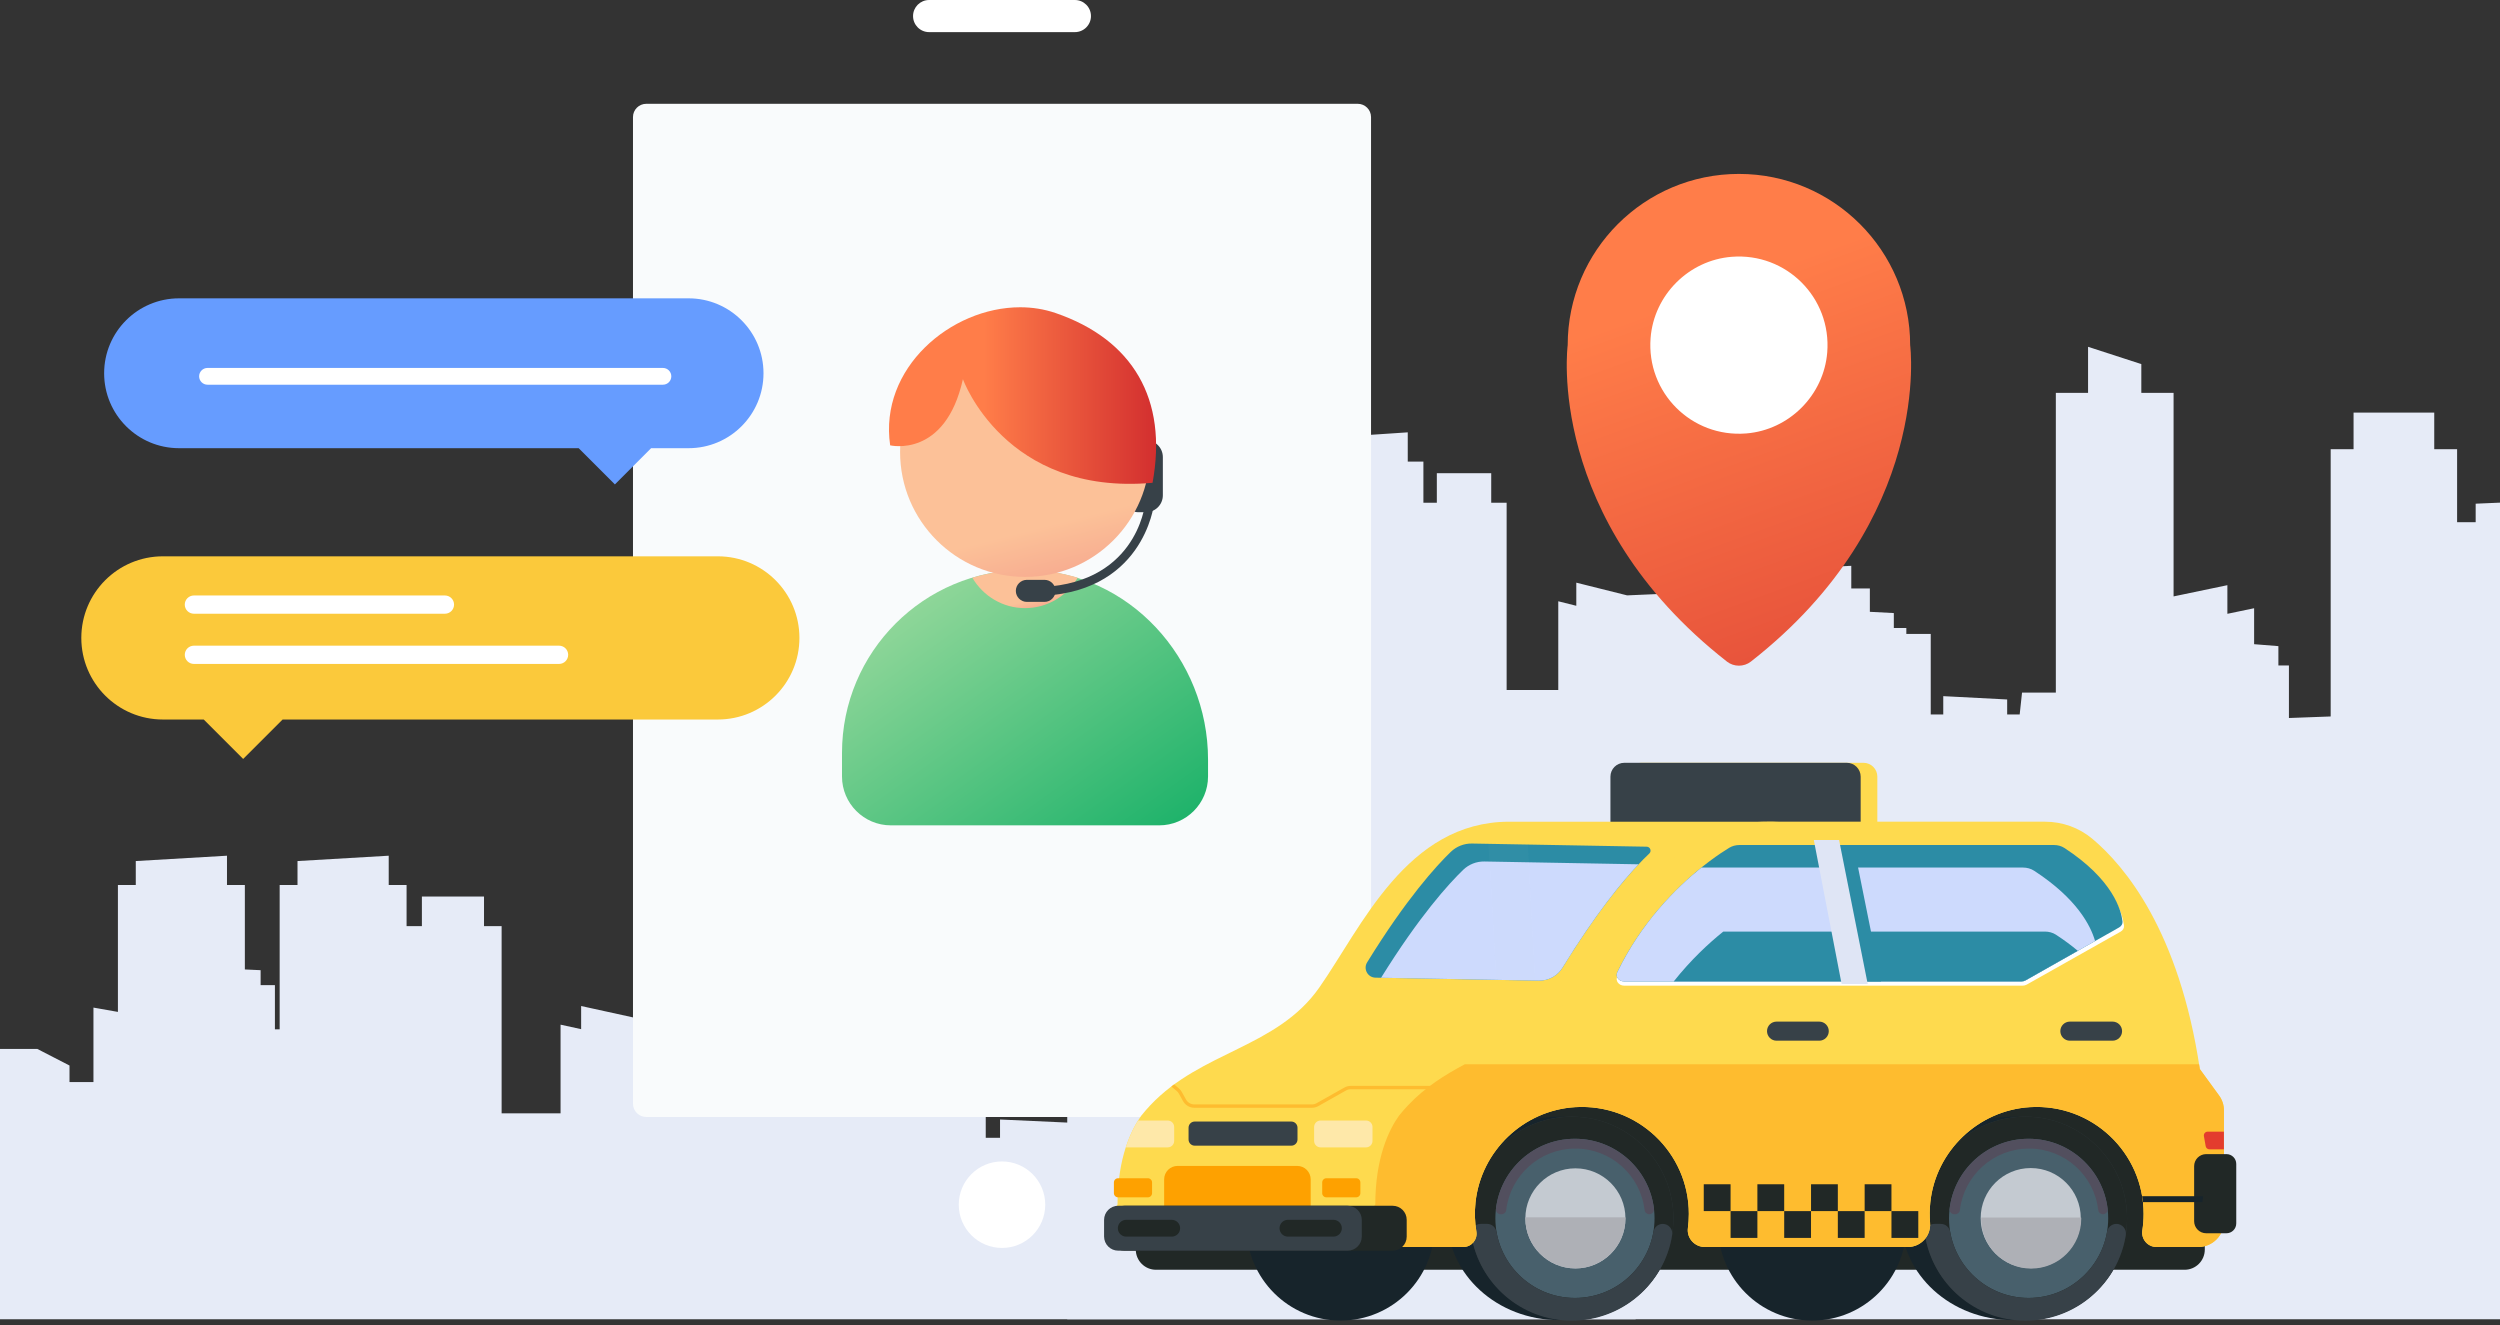 <svg width="300" height="159" viewBox="0 0 300 159" fill="none" xmlns="http://www.w3.org/2000/svg">
	<rect x="0" y="0" width="300" height="159" fill="#333333" stroke="none"/>
	<defs>
		<linearGradient id="paint0_linear" x1="189.658" y1="-8.18" x2="233.508" y2="112.665" gradientUnits="userSpaceOnUse">
			<stop stop-color="#FF7D49" />
			<stop offset="0.355" stop-color="#FF7D49" />
			<stop offset="1" stop-color="#D32F2F" />
		</linearGradient>
		<linearGradient id="paint1_linear" x1="90.37" y1="43.694" x2="140.331" y2="113.639" gradientUnits="userSpaceOnUse">
			<stop stop-color="#CAE9B1" />
			<stop offset="0.16" stop-color="#CAE9B1" />
			<stop offset="0.995" stop-color="#00A95E" />
			<stop offset="1" stop-color="#00A95E" />
		</linearGradient>
		<linearGradient id="paint2_linear" x1="122.47" y1="67.236" x2="124.854" y2="76.58" gradientUnits="userSpaceOnUse">
			<stop stop-color="#FCC198" />
			<stop offset="0.507" stop-color="#FCC198" />
			<stop offset="1" stop-color="#E66776" />
		</linearGradient>
		<linearGradient id="paint3_linear" x1="118.502" y1="36.592" x2="131.87" y2="88.982" gradientUnits="userSpaceOnUse">
			<stop stop-color="#FCC198" />
			<stop offset="0.507" stop-color="#FCC198" />
			<stop offset="1" stop-color="#E66776" />
		</linearGradient>
		<linearGradient id="paint4_linear" x1="106.677" y1="47.468" x2="138.733" y2="47.468" gradientUnits="userSpaceOnUse">
			<stop stop-color="#FF7D49" />
			<stop offset="0.355" stop-color="#FF7D49" />
			<stop offset="1" stop-color="#D32F2F" />
		</linearGradient>
		<clipPath id="clip0">
			<rect width="300" height="159" fill="white" />
		</clipPath>
	</defs>
	<g clip-path="url(#clip0)">
		<path d="M196.274 158.313V111.12L192.94 111.246V113.468H190.397V104.705H187.265V100.314H176.212V104.705H173.08V136.782L167.359 136.965V130.661H165.915V128.34L162.591 128.107V123.791L158.928 124.462V121.025L151.558 122.372V97.953H147.142V94.498L139.841 92.421V97.953H135.427V133.921H130.796L130.475 136.538H128.761V134.741L120.004 134.341V136.538H118.289V126.875H114.949V126.169H113.234V124.374L109.95 124.222V121.418H107.405V118.702L97.013 119.1V112.392H80.882V122.091L76.697 122.25L69.737 120.722V123.499L67.267 122.959V133.603H60.194V111.137H58.081V107.587H50.627V111.137H48.79V106.197H46.646V102.685L35.701 103.326V106.197H33.559V123.516H32.989V118.219H31.274V116.422L29.382 116.335V106.197H27.238V102.685L16.293 103.326V106.197H14.149V121.429L11.214 120.911V129.847H8.341V127.863L4.486 125.876H0V158.313H196.274Z" fill="#E6EBF7" />
		<path d="M300 158.313V60.317L297.08 60.443V62.664H294.852V53.901H292.109V49.51H282.427V53.901H279.682V85.976L274.671 86.161V79.855H273.407V77.536L270.494 77.303V72.987L267.286 73.658V70.221L260.829 71.569V47.147H256.959V43.692L250.567 41.617V47.147H246.701V83.115H242.644L242.362 85.734H240.86V83.937L233.191 83.538V85.734H231.688V76.069H228.76V75.363H227.259V73.568L224.382 73.418V70.614H222.154V67.899L213.05 68.294V61.588H198.92V71.285L195.254 71.445L189.156 69.919V72.695L186.993 72.153V82.8H180.796V60.331H178.947V56.783H172.42V60.331H170.808V55.392H168.93V51.881L159.343 52.522V55.392H157.464V72.71H156.966V67.413H155.465V65.618L153.806 65.532V55.392H151.929V51.881L142.342 52.522V55.392H140.465V70.625L137.892 70.108V79.043H135.376V77.057L131.998 75.071H128.069V158.313H300Z" fill="#E6EBF7" />
		<path d="M162.929 134.037H77.553C76.672 134.037 75.958 133.322 75.958 132.442V14.049C75.958 13.171 76.672 12.456 77.553 12.456H162.929C163.809 12.456 164.524 13.171 164.524 14.049V132.442C164.524 133.322 163.809 134.037 162.929 134.037Z" fill="#F9FBFC" />
		<path d="M128.988 3.855H111.493C110.428 3.855 109.566 2.991 109.566 1.928C109.566 0.864 110.428 0 111.493 0H128.988C130.052 0 130.916 0.864 130.916 1.928C130.916 2.991 130.052 3.855 128.988 3.855Z" fill="white" />
		<path d="M125.429 144.563C125.429 147.431 123.106 149.753 120.239 149.753C117.374 149.753 115.051 147.431 115.051 144.563C115.051 141.698 117.374 139.374 120.239 139.374C123.106 139.374 125.429 141.698 125.429 144.563Z" fill="white" />
		<path d="M225.281 100.542H195.254V93.202C195.254 92.279 196 91.535 196.923 91.535H223.612C224.535 91.535 225.281 92.279 225.281 93.202V100.542Z" fill="#FEDA4E" />
		<path d="M223.28 100.542H193.252V93.202C193.252 92.279 193.998 91.535 194.921 91.535H221.611C222.533 91.535 223.28 92.279 223.28 93.202V100.542Z" fill="#374148" />
		<path d="M259.322 148.196H180.627V130.946H259.322V148.196Z" fill="#212826" />
		<path d="M262.151 152.372H138.72C137.381 152.372 136.294 151.285 136.294 149.946V148.734C136.294 147.395 137.381 146.308 138.72 146.308H262.151C263.492 146.308 264.576 147.395 264.576 148.734V149.946C264.576 151.285 263.492 152.372 262.151 152.372Z" fill="#212826" />
		<path d="M172.141 147.191C172.141 153.419 167.092 158.47 160.862 158.47C154.632 158.47 149.583 153.419 149.583 147.191C149.583 140.96 154.632 135.911 160.862 135.911C167.092 135.911 172.141 140.96 172.141 147.191Z" fill="#17242B" />
		<path d="M228.736 147.191C228.736 153.419 223.687 158.47 217.456 158.47C211.228 158.47 206.177 153.419 206.177 147.191C206.177 140.96 211.228 135.911 217.456 135.911C223.687 135.911 228.736 140.96 228.736 147.191Z" fill="#17242B" />
		<path d="M200.484 146.204C200.484 152.943 194.485 158.408 187.081 158.408C179.68 158.408 173.679 152.943 173.679 146.204C173.679 139.465 179.68 134.002 187.081 134.002C194.485 134.002 200.484 139.465 200.484 146.204Z" fill="#17242B" />
		<path d="M200.81 146.204C200.81 152.943 195.347 158.408 188.608 158.408C181.869 158.408 176.406 152.943 176.406 146.204C176.406 139.465 181.869 134.002 188.608 134.002C195.347 134.002 200.81 139.465 200.81 146.204Z" fill="#2F393C" />
		<path d="M200.81 146.204C200.81 152.943 195.347 158.408 188.608 158.408C181.869 158.408 176.406 152.943 176.406 146.204C176.406 139.465 181.869 134.002 188.608 134.002C195.347 134.002 200.81 139.465 200.81 146.204Z" fill="#212826" />
		<path d="M198.544 146.204C198.544 151.478 194.269 155.753 188.995 155.753C183.721 155.753 179.445 151.478 179.445 146.204C179.445 140.93 183.721 136.654 188.995 136.654C194.269 136.654 198.544 140.93 198.544 146.204Z" fill="#48606C" />
		<path d="M199.529 146.867C198.964 146.867 198.497 147.281 198.401 147.838C197.627 152.334 193.711 155.754 188.994 155.754C184.277 155.754 180.363 152.334 179.587 147.838C179.491 147.281 179.024 146.867 178.459 146.867H177.685C176.977 146.867 176.447 147.504 176.556 148.204C177.481 154.026 182.524 158.48 188.609 158.48C194.693 158.48 199.737 154.026 200.658 148.204C200.769 147.504 200.238 146.867 199.529 146.867Z" fill="#374148" />
		<path d="M195.054 146.204C195.054 149.521 192.366 152.209 189.051 152.209C185.732 152.209 183.043 149.521 183.043 146.204C183.043 142.889 185.732 140.2 189.051 140.2C192.366 140.2 195.054 142.889 195.054 146.204Z" fill="#C4CAD1" />
		<path d="M180.184 145.709C180.466 145.709 180.712 145.501 180.745 145.223C181.231 141.061 184.758 137.83 189.051 137.83C193.341 137.83 196.868 141.061 197.356 145.223C197.387 145.501 197.633 145.709 197.915 145.709C198.257 145.709 198.516 145.404 198.476 145.066C197.915 140.328 193.883 136.653 188.994 136.653C184.104 136.653 180.075 140.328 179.514 145.066C179.472 145.404 179.732 145.709 180.075 145.709H180.184Z" fill="#524F5E" />
		<path d="M254.923 146.204C254.923 152.943 248.924 158.408 241.52 158.408C234.119 158.408 228.118 152.943 228.118 146.204C228.118 139.465 234.119 134.002 241.52 134.002C248.924 134.002 254.923 139.465 254.923 146.204Z" fill="#17242B" />
		<path d="M255.249 146.204C255.249 152.943 249.786 158.408 243.047 158.408C236.308 158.408 230.845 152.943 230.845 146.204C230.845 139.465 236.308 134.002 243.047 134.002C249.786 134.002 255.249 139.465 255.249 146.204Z" fill="#2F393C" />
		<path d="M255.249 146.204C255.249 152.943 249.786 158.408 243.047 158.408C236.308 158.408 230.845 152.943 230.845 146.204C230.845 139.465 236.308 134.002 243.047 134.002C249.786 134.002 255.249 139.465 255.249 146.204Z" fill="#212826" />
		<path d="M252.983 146.204C252.983 151.478 248.708 155.753 243.434 155.753C238.16 155.753 233.884 151.478 233.884 146.204C233.884 140.93 238.16 136.654 243.434 136.654C248.708 136.654 252.983 140.93 252.983 146.204Z" fill="#48606C" />
		<path d="M253.968 146.867C253.403 146.867 252.936 147.281 252.84 147.838C252.066 152.334 248.15 155.754 243.433 155.754C238.716 155.754 234.802 152.334 234.027 147.838C233.93 147.281 233.463 146.867 232.898 146.867H232.124C231.416 146.867 230.886 147.504 230.995 148.204C231.92 154.026 236.963 158.48 243.048 158.48C249.132 158.48 254.177 154.026 255.097 148.204C255.209 147.504 254.677 146.867 253.968 146.867Z" fill="#374148" />
		<path d="M249.693 146.173C249.693 149.488 247.004 152.176 243.687 152.176C240.37 152.176 237.682 149.488 237.682 146.173C237.682 142.856 240.37 140.167 243.687 140.167C247.004 140.167 249.693 142.856 249.693 146.173Z" fill="#C4CAD1" />
		<path d="M234.623 145.709C234.905 145.709 235.151 145.501 235.185 145.223C235.67 141.061 239.197 137.83 243.49 137.83C247.78 137.83 251.307 141.061 251.795 145.223C251.826 145.501 252.072 145.709 252.354 145.709C252.697 145.709 252.955 145.404 252.915 145.066C252.354 140.328 248.322 136.653 243.433 136.653C238.544 136.653 234.514 140.328 233.953 145.066C233.911 145.404 234.171 145.709 234.514 145.709H234.623Z" fill="#524F5E" />
		<path d="M165.54 148.501V146.047L166.854 144.555C166.854 138.88 168.521 135.542 169.687 133.902C170.036 133.465 170.404 133.038 170.791 132.628C176.945 126.114 185.993 125.752 191.061 118.511C196.129 111.274 201.558 98.605 213.863 98.605H181.112C168.806 98.605 163.377 111.274 158.311 118.511C153.241 125.752 144.194 126.114 138.039 132.628C137.652 133.038 137.287 133.465 136.936 133.902C135.769 135.542 134.102 138.88 134.102 144.555L132.788 146.047V148.501C132.788 149.131 133.297 149.64 133.928 149.64H166.679C166.049 149.64 165.54 149.131 165.54 148.501Z" fill="#FEDA4E" />
		<path d="M266.287 131.457L263.979 128.285C261.507 111.706 254.972 103.924 251.087 100.66C249.496 99.325 247.482 98.604 245.406 98.604H212.044C199.739 98.604 194.31 111.273 189.242 118.512C184.176 125.752 175.127 126.113 168.972 132.63C168.587 133.037 168.217 133.464 167.868 133.901C166.702 135.541 165.035 138.879 165.035 144.554L163.719 146.047V148.5C163.719 149.13 164.23 149.639 164.86 149.639H175.6C176.585 149.639 177.327 148.754 177.166 147.783C176.978 146.661 176.934 145.492 177.063 144.289C177.714 138.118 182.822 133.237 189.019 132.859C196.473 132.403 202.659 138.313 202.659 145.668C202.659 146.242 202.621 146.81 202.547 147.365C202.386 148.575 203.357 149.639 204.576 149.639H228.947C230.515 149.639 231.736 148.3 231.608 146.738C231.541 145.942 231.549 145.124 231.637 144.289C232.287 138.118 237.397 133.237 243.592 132.859C251.045 132.403 257.232 138.313 257.232 145.668C257.232 146.341 257.181 147.003 257.08 147.646C256.916 148.693 257.717 149.639 258.777 149.639H263.798C265.499 149.639 266.876 148.262 266.876 146.564V133.266C266.876 132.617 266.672 131.984 266.287 131.457Z" fill="#FEDA4E" />
		<path d="M194.902 118.28H242.717C242.892 118.28 243.06 118.236 243.205 118.154L254.474 111.799C254.757 111.64 254.917 111.356 254.881 111.064C254.73 109.765 253.765 106.071 247.88 102.256C247.524 102.027 247.091 101.907 246.65 101.907H208.772C208.326 101.907 207.893 102.029 207.527 102.25C205.452 103.515 198.364 108.314 194.072 117.178C193.82 117.7 194.255 118.28 194.902 118.28Z" fill="white" />
		<path d="M194.9 117.775H242.574C242.747 117.775 242.915 117.731 243.06 117.649L254.293 111.294C254.577 111.134 254.737 110.851 254.701 110.559C254.55 109.259 253.589 105.566 247.72 101.751C247.367 101.522 246.934 101.402 246.492 101.402H208.725C208.282 101.402 207.851 101.524 207.487 101.745C205.419 103.01 198.354 107.809 194.072 116.673C193.82 117.195 194.255 117.775 194.9 117.775Z" fill="#2C8CA5" />
		<path d="M244.089 104.485C243.706 104.237 243.239 104.107 242.762 104.107H204.167C201.129 106.548 196.965 110.68 194.073 116.673C193.821 117.194 194.256 117.774 194.901 117.774H242.573C242.745 117.774 242.913 117.732 243.061 117.65L251.41 112.925C250.876 111.061 249.213 107.817 244.089 104.485Z" fill="#CDDAFD" />
		<path d="M246.716 112.165C246.334 111.917 245.867 111.789 245.39 111.789H206.795C205.033 113.203 202.895 115.19 200.846 117.775H242.573C242.745 117.775 242.914 117.731 243.061 117.649L249.337 114.099C248.583 113.464 247.719 112.819 246.716 112.165Z" fill="#2C8CA5" />
		<path d="M164.056 115.482C168.773 107.829 172.361 103.9 174.095 102.225C174.782 101.565 175.697 101.205 176.647 101.224L197.602 101.603C198.024 101.611 198.228 102.128 197.919 102.42C196.278 103.961 192.519 107.947 187.499 116.125C186.896 117.107 185.814 117.698 184.66 117.677L165.056 117.319C164.123 117.303 163.566 116.275 164.056 115.482Z" fill="#2C8CA5" />
		<path d="M178.129 103.379C177.179 103.362 176.263 103.722 175.58 104.382C173.869 106.034 170.352 109.887 165.729 117.332L184.658 117.677C185.812 117.698 186.897 117.107 187.5 116.124C191.477 109.645 194.66 105.801 196.627 103.716L178.129 103.379Z" fill="#CDDAFD" />
		<path d="M168.972 132.629C168.585 133.036 168.217 133.463 167.868 133.9C166.702 135.542 165.035 138.88 165.035 144.555L163.719 146.048V148.501C163.719 149.132 164.23 149.64 164.86 149.64H175.6C176.586 149.64 177.328 148.753 177.164 147.782C176.979 146.662 176.934 145.491 177.063 144.291C177.714 138.117 182.822 133.236 189.019 132.858C196.473 132.404 202.659 138.312 202.659 145.667C202.659 146.243 202.621 146.809 202.548 147.366C202.386 148.574 203.355 149.64 204.574 149.64H228.947C230.515 149.64 231.736 148.299 231.608 146.737C231.541 145.941 231.549 145.123 231.638 144.291C232.287 138.117 237.397 133.236 243.592 132.858C251.045 132.404 257.232 138.312 257.232 145.667C257.232 146.34 257.181 147.002 257.08 147.647C256.916 148.694 257.717 149.64 258.777 149.64H263.798C265.499 149.64 266.876 148.261 266.876 146.563V133.268C266.876 132.616 266.672 131.983 266.287 131.456L263.979 128.286C263.952 128.09 263.918 127.903 263.889 127.712H175.78C173.361 128.994 171.009 130.474 168.972 132.629Z" fill="#FEBC2F" />
		<path d="M163.922 137.687H158.472C158.043 137.687 157.694 137.338 157.694 136.909V135.24C157.694 134.811 158.043 134.462 158.472 134.462H163.922C164.351 134.462 164.7 134.811 164.7 135.24V136.909C164.7 137.338 164.351 137.687 163.922 137.687Z" fill="#FEE8A9" />
		<path d="M135.091 137.687H140.123C140.554 137.687 140.901 137.338 140.901 136.909V135.24C140.901 134.809 140.554 134.462 140.123 134.462H136.567C136.075 135.251 135.539 136.306 135.091 137.687Z" fill="#FEE8A9" />
		<path d="M267.17 147.992H264.746C263.945 147.992 263.296 147.342 263.296 146.545V139.941C263.296 139.14 263.945 138.493 264.746 138.493H267.17C267.823 138.493 268.351 139.02 268.351 139.672V146.812C268.351 147.464 267.823 147.992 267.17 147.992Z" fill="#212826" />
		<path d="M157.282 145.567H139.698V141.525C139.698 140.63 140.421 139.909 141.313 139.909H155.663C156.556 139.909 157.282 140.63 157.282 141.525V145.567Z" fill="#FEA100" />
		<path d="M167.119 150.081H134.914C133.982 150.081 133.23 149.329 133.23 148.395V146.375C133.23 145.446 133.982 144.692 134.914 144.692H167.119C168.048 144.692 168.804 145.446 168.804 146.375V148.395C168.804 149.329 168.048 150.081 167.119 150.081Z" fill="#212826" />
		<path d="M161.712 150.081H134.188C133.25 150.081 132.489 149.32 132.489 148.379V146.392C132.489 145.453 133.25 144.692 134.188 144.692H161.712C162.651 144.692 163.414 145.453 163.414 146.392V148.379C163.414 149.32 162.651 150.081 161.712 150.081Z" fill="#374148" />
		<path d="M160.01 148.396H154.553C153.996 148.396 153.544 147.944 153.544 147.387C153.544 146.828 153.996 146.376 154.553 146.376H160.01C160.569 146.376 161.021 146.828 161.021 147.387C161.021 147.944 160.569 148.396 160.01 148.396Z" fill="#212826" />
		<path d="M140.607 148.396H135.148C134.591 148.396 134.139 147.944 134.139 147.387C134.139 146.828 134.591 146.376 135.148 146.376H140.607C141.166 146.376 141.616 146.828 141.616 147.387C141.616 147.944 141.166 148.396 140.607 148.396Z" fill="#212826" />
		<path d="M137.744 143.681H134.172C133.893 143.681 133.668 143.456 133.668 143.176V141.894C133.668 141.616 133.893 141.389 134.172 141.389H137.744C138.023 141.389 138.248 141.616 138.248 141.894V143.176C138.248 143.456 138.023 143.681 137.744 143.681Z" fill="#FEA100" />
		<path d="M154.958 137.481H143.367C142.959 137.481 142.627 137.151 142.627 136.739V135.327C142.627 134.917 142.959 134.585 143.367 134.585H154.958C155.366 134.585 155.7 134.917 155.7 135.327V136.739C155.7 137.151 155.366 137.481 154.958 137.481Z" fill="#374148" />
		<path d="M162.74 143.681H159.169C158.889 143.681 158.664 143.456 158.664 143.176V141.894C158.664 141.616 158.889 141.389 159.169 141.389H162.74C163.02 141.389 163.244 141.616 163.244 141.894V143.176C163.244 143.456 163.02 143.681 162.74 143.681Z" fill="#FEA100" />
		<path d="M257.154 144.253H264.284C264.31 144.016 264.345 143.778 264.383 143.545H257.056C257.095 143.778 257.127 144.016 257.154 144.253Z" fill="#17242B" />
		<path d="M218.308 124.884H213.185C212.555 124.884 212.042 124.371 212.042 123.738C212.042 123.103 212.555 122.593 213.185 122.593H218.308C218.941 122.593 219.454 123.103 219.454 123.738C219.454 124.371 218.941 124.884 218.308 124.884Z" fill="#374148" />
		<path d="M253.504 124.884H248.384C247.753 124.884 247.24 124.371 247.24 123.738C247.24 123.103 247.753 122.593 248.384 122.593H253.504C254.139 122.593 254.65 123.103 254.65 123.738C254.65 124.371 254.139 124.884 253.504 124.884Z" fill="#374148" />
		<path d="M222.592 117.775H225.722L222.771 103.119H219.721L222.592 117.775Z" fill="#2C8CA5" />
		<path d="M173.412 130.307H162.084C161.817 130.307 161.553 130.376 161.319 130.509L157.998 132.379C157.826 132.478 157.628 132.531 157.428 132.531H143.326C142.906 132.531 142.519 132.302 142.315 131.934L141.817 131.036C141.724 130.868 141.6 130.719 141.451 130.595L140.896 130.132C140.785 130.214 140.673 130.296 140.562 130.38L141.192 130.906C141.304 130.998 141.394 131.108 141.464 131.232L141.962 132.131C142.237 132.627 142.76 132.934 143.326 132.934H157.428C157.697 132.934 157.962 132.865 158.198 132.733L161.517 130.86C161.691 130.763 161.889 130.71 162.084 130.71H172.891C173.063 130.574 173.238 130.437 173.412 130.307Z" fill="#FEBC2F" />
		<path d="M266.868 137.921H265.132C264.907 137.921 264.718 137.759 264.68 137.538L264.468 136.336C264.419 136.054 264.636 135.798 264.92 135.798H266.868V137.921Z" fill="#E33C2E" />
		<g opacity="0.28">
			<g opacity="0.28">
				<path opacity="0.28" d="M179.531 117.582L184.253 117.668L183.338 101.344L178.615 101.258L179.531 117.582Z" fill="#FBF9FA" />
			</g>
		</g>
		<path d="M217.657 100.797L220.993 118.08H224.125L220.688 100.797H217.657Z" fill="#DFE5F5" />
		<path d="M207.669 145.331H204.451V142.112H207.669V145.331Z" fill="#212826" />
		<path d="M210.887 148.549H207.669V145.333H210.887V148.549Z" fill="#212826" />
		<path d="M214.103 145.331H210.887V142.112H214.103V145.331Z" fill="#212826" />
		<path d="M217.322 148.549H214.104V145.333H217.322V148.549Z" fill="#212826" />
		<path d="M220.54 145.331H217.324V142.112H220.54V145.331Z" fill="#212826" />
		<path d="M223.758 148.549H220.54V145.333H223.758V148.549Z" fill="#212826" />
		<path d="M226.974 145.331H223.758V142.112H226.974V145.331Z" fill="#212826" />
		<path d="M230.195 148.549H226.976V145.333H230.195V148.549Z" fill="#212826" />
		<path d="M183.043 146.204C183.043 149.521 185.732 152.209 189.049 152.209C192.366 152.209 195.054 149.521 195.054 146.204C195.054 146.162 195.044 146.124 195.042 146.082H183.056C183.056 146.124 183.043 146.162 183.043 146.204Z" fill="#AEB0B6" />
		<path d="M237.739 146.224C237.739 149.541 240.428 152.23 243.743 152.23C247.062 152.23 249.75 149.541 249.75 146.224C249.75 146.182 249.738 146.144 249.738 146.102H237.752C237.75 146.144 237.739 146.182 237.739 146.224Z" fill="#AEB0B6" />
		<path d="M188.123 41.417C188.123 41.417 185.348 62.282 207.24 79.396C208.069 80.044 209.271 80.044 210.101 79.396C231.992 62.282 229.219 41.417 229.219 41.417C229.219 30.068 220.019 20.87 208.67 20.87C197.323 20.87 188.123 30.068 188.123 41.417Z" fill="url(#paint0_linear)" />
		<path d="M209.532 52.015C202.98 52.532 197.555 47.104 198.072 40.552C198.476 35.398 202.655 31.221 207.809 30.816C214.359 30.299 219.786 35.726 219.269 42.278C218.861 47.432 214.687 51.609 209.532 52.015Z" fill="white" />
		<path d="M137.512 61.467H136.631C135.51 61.467 134.602 60.559 134.602 59.438V54.852C134.602 53.731 135.51 52.823 136.631 52.823H137.512C138.632 52.823 139.542 53.731 139.542 54.852V59.438C139.542 60.559 138.632 61.467 137.512 61.467Z" fill="#374148" />
		<path d="M101.04 90.352V93.175C101.04 96.414 103.668 99.042 106.907 99.042H139.099C142.338 99.042 144.964 96.414 144.964 93.175V91.142C144.964 79.016 135.48 68.581 123.355 68.394C123.237 68.392 123.12 68.39 123.004 68.39C110.873 68.39 101.04 78.221 101.04 90.352Z" fill="url(#paint1_linear)" />
		<path d="M116.677 69.324C117.957 71.501 120.297 72.975 123.002 72.975C125.709 72.975 128.049 71.501 129.329 69.324C127.326 68.722 125.203 68.39 123.002 68.39C120.803 68.39 118.682 68.722 116.677 69.324Z" fill="url(#paint2_linear)" />
		<path d="M108.01 54.233C108.01 62.515 114.722 69.229 123.002 69.229C131.284 69.229 137.998 62.515 137.998 54.233C137.998 45.953 131.284 39.239 123.002 39.239C114.722 39.239 108.01 45.953 108.01 54.233Z" fill="url(#paint3_linear)" />
		<path d="M106.819 53.441C106.819 53.441 113.431 55.028 115.55 45.501C115.55 45.501 120.578 59.526 138.305 57.937C140.159 47.885 135.925 40.74 126.664 37.562C125.293 37.093 123.86 36.872 122.418 36.872C114.104 36.872 105.465 44.196 106.819 53.441Z" fill="url(#paint4_linear)" />
		<path d="M124.017 71.521V70.464C136.242 70.464 137.383 60.767 137.425 60.355L138.481 60.46C138.468 60.572 137.219 71.521 124.017 71.521Z" fill="#374148" />
		<path d="M125.341 72.228H123.224C122.495 72.228 121.9 71.633 121.9 70.905C121.9 70.176 122.495 69.581 123.224 69.581H125.341C126.068 69.581 126.663 70.176 126.663 70.905C126.663 71.633 126.068 72.228 125.341 72.228Z" fill="#374148" />
		<path d="M86.139 66.758H19.549C14.143 66.758 9.758 71.143 9.758 76.551C9.758 81.957 14.143 86.342 19.549 86.342H24.447L29.179 91.074L33.913 86.342H86.139C91.546 86.342 95.931 81.957 95.931 76.551C95.931 71.143 91.546 66.758 86.139 66.758Z" fill="#FBC93B" />
		<path d="M67.086 79.672H23.269C22.663 79.672 22.174 79.182 22.174 78.576C22.174 77.971 22.663 77.481 23.269 77.481H67.086C67.689 77.481 68.181 77.971 68.181 78.576C68.181 79.182 67.689 79.672 67.086 79.672Z" fill="white" />
		<path d="M53.392 73.647H23.27C22.664 73.647 22.172 73.157 22.172 72.552C22.172 71.946 22.664 71.457 23.27 71.457H53.392C53.997 71.457 54.487 71.946 54.487 72.552C54.487 73.157 53.997 73.647 53.392 73.647Z" fill="white" />
		<path d="M21.488 35.8H82.629C87.594 35.8 91.62 39.828 91.62 44.793C91.62 49.758 87.594 53.783 82.629 53.783H78.133L73.788 58.13L69.441 53.783H21.488C16.523 53.783 12.497 49.758 12.497 44.793C12.497 39.828 16.523 35.8 21.488 35.8Z" fill="#669CFF" />
		<path d="M79.55 46.165H24.902C24.347 46.165 23.895 45.715 23.895 45.158C23.895 44.603 24.347 44.153 24.902 44.153H79.55C80.107 44.153 80.557 44.603 80.557 45.158C80.557 45.715 80.107 46.165 79.55 46.165Z" fill="white" />
	</g>
</svg>
